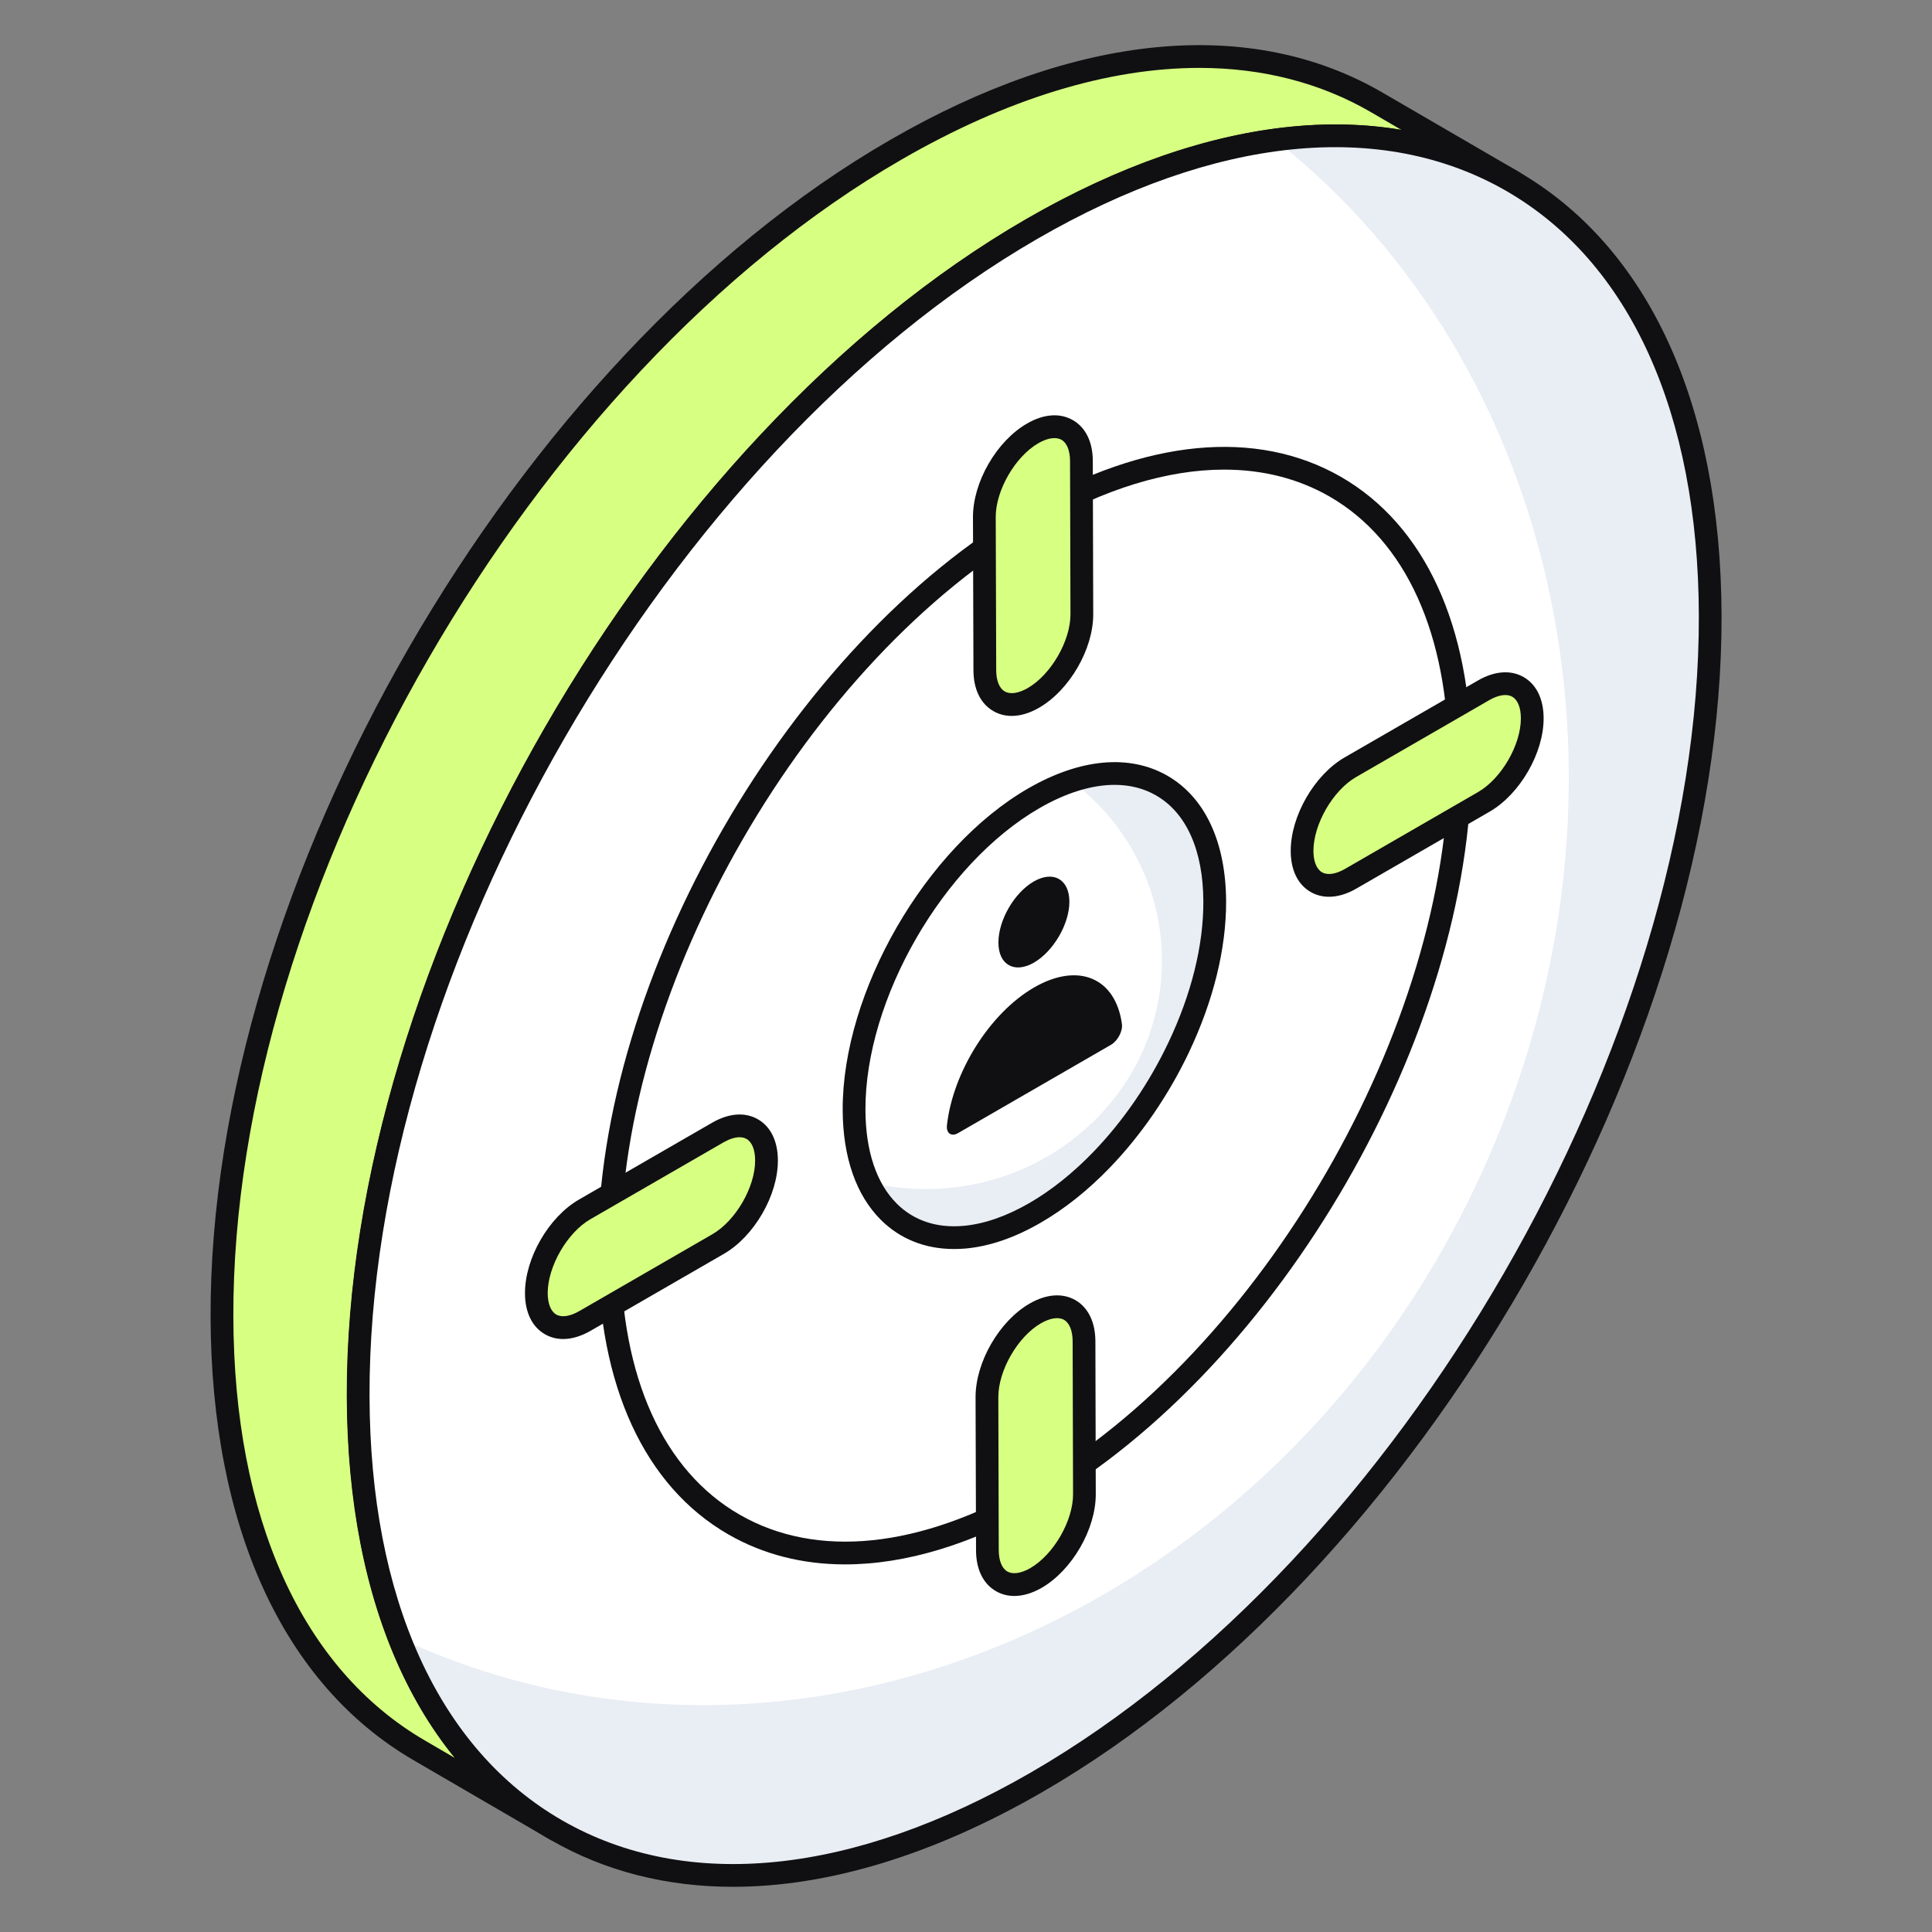 <svg width="41" height="41" viewBox="0 0 41 41" fill="none" xmlns="http://www.w3.org/2000/svg">
<rect x="0" y="0" width="41" height="41" fill="#808080" stroke="none"/>
<path d="M32.117 3.859C29.507 2.341 25.894 2.557 21.909 4.855C13.985 9.431 7.58 20.52 7.607 29.629C7.621 34.15 9.213 37.329 11.789 38.827L8.893 37.143C6.324 35.645 4.725 32.466 4.711 27.945C4.684 18.835 11.089 7.746 19.013 3.178C22.998 0.873 26.611 0.656 29.221 2.175L32.117 3.859Z" fill="#D7FF82"/>
<path d="M11.788 39.068C11.747 39.068 11.705 39.058 11.667 39.035C11.664 39.034 11.661 39.032 11.658 39.031L8.771 37.351C6.01 35.741 4.482 32.401 4.469 27.946C4.442 18.774 10.912 7.57 18.892 2.969C22.828 0.692 26.54 0.336 29.341 1.966L32.231 3.646C32.233 3.648 32.235 3.649 32.237 3.65C32.352 3.717 32.391 3.865 32.324 3.98C32.258 4.095 32.11 4.135 31.994 4.067C29.351 2.529 25.812 2.883 22.029 5.064C14.182 9.594 7.82 20.614 7.847 29.628C7.86 33.907 9.301 37.099 11.905 38.616L11.91 38.619C12.024 38.685 12.064 38.833 11.997 38.948C11.952 39.025 11.871 39.068 11.788 39.068ZM25.45 1.441C23.518 1.441 21.368 2.094 19.133 3.386C11.287 7.911 4.925 18.927 4.952 27.944C4.964 32.221 6.407 35.414 9.014 36.934L9.657 37.309C8.174 35.487 7.375 32.85 7.365 29.63C7.338 20.462 13.807 9.254 21.788 4.646C24.645 2.999 27.382 2.36 29.739 2.756L29.099 2.383C28.017 1.754 26.785 1.441 25.45 1.441Z" fill="#101012"/>
<path d="M21.909 4.857C29.833 0.282 36.276 3.954 36.302 13.064C36.327 22.164 29.926 33.251 22.002 37.826C14.078 42.401 7.635 38.729 7.609 29.629C7.584 20.519 13.985 9.432 21.909 4.857Z" fill="white"/>
<path d="M36.3 13.062C36.33 22.161 29.927 33.249 22.004 37.825C15.806 41.407 10.512 39.936 8.492 34.768C8.534 34.792 8.583 34.811 8.631 34.835C17.03 38.633 27.256 34.147 31.476 24.82C35.118 16.765 33.098 7.732 27.069 2.975C32.453 2.252 36.282 6.044 36.3 13.062Z" fill="#E9EDF4"/>
<path d="M15.556 40.041C14.146 40.041 12.841 39.712 11.69 39.049C8.91 37.45 7.372 34.104 7.359 29.629C7.334 20.46 13.802 9.253 21.779 4.647C25.703 2.382 29.404 2.022 32.203 3.632C34.983 5.232 36.521 8.581 36.534 13.062C36.56 22.226 30.092 33.428 22.114 38.034C19.805 39.367 17.572 40.041 15.556 40.041ZM22.021 5.065C14.177 9.593 7.816 20.612 7.842 29.628C7.854 33.924 9.306 37.121 11.93 38.631C14.575 40.153 18.105 39.792 21.873 37.617C29.717 33.087 36.078 22.073 36.052 13.063C36.04 8.762 34.587 5.561 31.962 4.05C29.319 2.529 25.788 2.889 22.021 5.065Z" fill="#101012"/>
<path d="M21.929 10.967C26.915 8.088 30.97 10.399 30.986 16.132C31.002 21.859 26.974 28.836 21.987 31.715C17.001 34.594 12.946 32.283 12.93 26.557C12.914 20.823 16.942 13.846 21.929 10.967Z" fill="white"/>
<path d="M17.934 33.199C17.032 33.199 16.196 32.988 15.457 32.563C13.679 31.539 12.696 29.407 12.688 26.557C12.671 20.758 16.762 13.671 21.807 10.758C24.305 9.316 26.665 9.09 28.456 10.119C30.234 11.143 31.219 13.278 31.227 16.131C31.243 21.927 27.152 29.012 22.107 31.924C20.64 32.771 19.22 33.199 17.934 33.199ZM25.978 9.966C24.778 9.966 23.44 10.372 22.048 11.176C17.137 14.011 13.154 20.911 13.17 26.556C13.177 29.226 14.075 31.211 15.697 32.144C17.333 33.086 19.524 32.859 21.866 31.506C26.777 28.671 30.76 21.774 30.744 16.132C30.736 13.459 29.838 11.472 28.215 10.537C27.552 10.156 26.797 9.966 25.978 9.966Z" fill="#101012"/>
<path d="M21.938 16.941C24.053 15.72 25.772 16.702 25.779 19.132C25.782 20.129 25.495 21.217 25.009 22.237C24.594 23.109 24.034 23.931 23.385 24.605C22.946 25.062 22.466 25.45 21.963 25.74C21.436 26.045 20.934 26.212 20.477 26.254C19.832 26.314 19.276 26.124 18.867 25.719C18.403 25.259 18.128 24.52 18.125 23.551C18.118 21.121 19.824 18.162 21.938 16.941Z" fill="white"/>
<path d="M25.775 19.132C25.779 20.129 25.494 21.219 25.005 22.236C24.593 23.109 24.033 23.931 23.383 24.604C22.943 25.062 22.465 25.45 21.96 25.742C21.434 26.045 20.932 26.213 20.475 26.254C19.829 26.316 19.275 26.124 18.866 25.718C18.691 25.546 18.543 25.337 18.43 25.089C18.818 25.182 19.227 25.233 19.646 25.233C22.417 25.233 24.658 23.064 24.658 20.387C24.658 18.837 23.909 17.458 22.74 16.575C24.469 16.004 25.768 17.022 25.775 19.132Z" fill="#E9EDF4"/>
<path d="M20.244 26.506C19.637 26.506 19.106 26.296 18.697 25.891C18.168 25.366 17.886 24.557 17.883 23.552C17.876 21.048 19.642 17.988 21.817 16.733C22.92 16.096 23.969 16 24.774 16.462C25.573 16.922 26.015 17.87 26.02 19.131C26.023 20.136 25.748 21.245 25.227 22.341C24.796 23.245 24.219 24.086 23.558 24.773C23.09 25.259 22.594 25.654 22.083 25.949C21.538 26.264 21.005 26.448 20.499 26.495C20.412 26.503 20.328 26.506 20.244 26.506ZM23.654 16.656C23.17 16.656 22.627 16.822 22.059 17.15C20.016 18.329 18.359 21.201 18.366 23.55C18.368 24.425 18.6 25.116 19.036 25.548C19.397 25.905 19.884 26.067 20.454 26.014C20.89 25.974 21.357 25.811 21.842 25.532C22.314 25.259 22.774 24.891 23.21 24.438C23.836 23.788 24.383 22.991 24.791 22.133C25.282 21.103 25.54 20.065 25.537 19.133C25.534 18.05 25.178 17.25 24.533 16.88C24.274 16.73 23.977 16.656 23.654 16.656Z" fill="#101012"/>
<path d="M21.937 18.707C22.349 18.469 22.692 18.655 22.694 19.135C22.695 19.609 22.354 20.19 21.942 20.428C21.532 20.665 21.189 20.479 21.188 20.005C21.186 19.525 21.527 18.944 21.937 18.707Z" fill="#101012"/>
<path d="M21.946 20.955C22.893 20.409 23.677 20.76 23.809 21.732C23.83 21.881 23.719 22.09 23.577 22.172L20.33 24.047C20.188 24.129 20.076 24.048 20.096 23.876C20.222 22.755 21.002 21.5 21.946 20.955Z" fill="#101012"/>
<path d="M21.915 9.197C22.485 8.868 22.948 9.132 22.95 9.783L22.959 13.034C22.961 13.684 22.501 14.482 21.931 14.811C21.365 15.137 20.902 14.873 20.9 14.223L20.891 10.972C20.889 10.321 21.349 9.524 21.915 9.197Z" fill="#D7FF82"/>
<path d="M21.47 15.193C21.331 15.193 21.2 15.159 21.081 15.091C20.81 14.935 20.659 14.627 20.658 14.223L20.648 10.972C20.647 10.232 21.149 9.36 21.794 8.989C22.149 8.783 22.494 8.758 22.768 8.916C23.04 9.072 23.19 9.38 23.191 9.782L23.2 13.033C23.202 13.774 22.698 14.646 22.051 15.019C21.851 15.135 21.654 15.193 21.47 15.193ZM22.035 9.406C21.543 9.69 21.13 10.407 21.131 10.971L21.141 14.222C21.141 14.443 21.207 14.607 21.322 14.673C21.439 14.741 21.616 14.713 21.81 14.602C22.304 14.317 22.719 13.599 22.717 13.035L22.708 9.783C22.707 9.563 22.642 9.399 22.527 9.334C22.412 9.267 22.232 9.292 22.035 9.406Z" fill="#101012"/>
<path d="M21.97 27.874C22.54 27.545 23.003 27.809 23.005 28.464L23.014 31.71C23.016 32.361 22.555 33.158 21.986 33.487C21.42 33.814 20.956 33.55 20.954 32.899L20.945 29.653C20.944 28.998 21.404 28.201 21.97 27.874Z" fill="#D7FF82"/>
<path d="M21.525 33.869C21.386 33.869 21.254 33.835 21.136 33.767C20.864 33.611 20.714 33.303 20.713 32.9L20.703 29.653C20.701 28.91 21.204 28.037 21.848 27.665C22.202 27.46 22.549 27.434 22.822 27.591C23.094 27.748 23.244 28.058 23.246 28.463L23.254 31.709C23.256 32.45 22.752 33.322 22.106 33.696C21.906 33.811 21.708 33.869 21.525 33.869ZM22.09 28.082C21.598 28.366 21.184 29.085 21.186 29.652L21.195 32.898C21.196 33.119 21.262 33.283 21.377 33.349C21.491 33.416 21.671 33.39 21.864 33.278C22.358 32.993 22.773 32.275 22.772 31.711L22.763 28.464C22.762 28.241 22.696 28.076 22.581 28.009C22.464 27.943 22.285 27.97 22.09 28.082Z" fill="#101012"/>
<path d="M31.483 14.651C32.053 14.322 32.516 14.586 32.518 15.241C32.52 15.891 32.059 16.689 31.49 17.018L28.664 18.649C28.098 18.976 27.635 18.712 27.633 18.061C27.631 17.407 28.091 16.609 28.657 16.282L31.483 14.651Z" fill="#D7FF82"/>
<path d="M28.203 19.031C28.064 19.031 27.932 18.997 27.814 18.929C27.542 18.773 27.392 18.464 27.391 18.061C27.389 17.319 27.892 16.445 28.536 16.073L31.362 14.442C31.717 14.237 32.062 14.212 32.334 14.369C32.606 14.525 32.757 14.835 32.758 15.24C32.761 15.98 32.256 16.853 31.61 17.226L28.784 18.857C28.584 18.973 28.386 19.031 28.203 19.031ZM31.945 14.75C31.846 14.75 31.728 14.787 31.603 14.859L28.777 16.491C28.286 16.775 27.872 17.493 27.873 18.06C27.874 18.281 27.94 18.445 28.055 18.511C28.17 18.578 28.349 18.552 28.542 18.44L31.368 16.808C31.862 16.523 32.278 15.806 32.275 15.241C32.275 15.018 32.209 14.853 32.094 14.787C32.052 14.762 32.001 14.75 31.945 14.75Z" fill="#101012"/>
<path d="M15.233 24.035C15.803 23.706 16.266 23.97 16.268 24.625C16.27 25.275 15.809 26.072 15.239 26.401L12.414 28.033C11.844 28.361 11.385 28.095 11.383 27.445C11.381 26.79 11.838 25.995 12.407 25.666L15.233 24.035Z" fill="#D7FF82"/>
<path d="M11.951 28.416C11.812 28.416 11.681 28.382 11.563 28.314C11.292 28.158 11.142 27.85 11.141 27.445C11.139 26.703 11.642 25.829 12.286 25.457L15.112 23.826C15.467 23.621 15.812 23.596 16.084 23.753C16.356 23.909 16.507 24.219 16.508 24.624C16.511 25.364 16.006 26.237 15.36 26.61L12.534 28.241C12.333 28.357 12.135 28.416 11.951 28.416ZM15.694 24.134C15.596 24.134 15.478 24.172 15.353 24.243L12.527 25.875C12.036 26.159 11.622 26.878 11.623 27.444C11.624 27.666 11.69 27.831 11.804 27.896C11.92 27.963 12.098 27.936 12.292 27.824L15.118 26.192C15.612 25.907 16.028 25.19 16.025 24.625C16.025 24.402 15.959 24.237 15.844 24.171C15.802 24.147 15.751 24.134 15.694 24.134Z" fill="#101012"/>
</svg>
